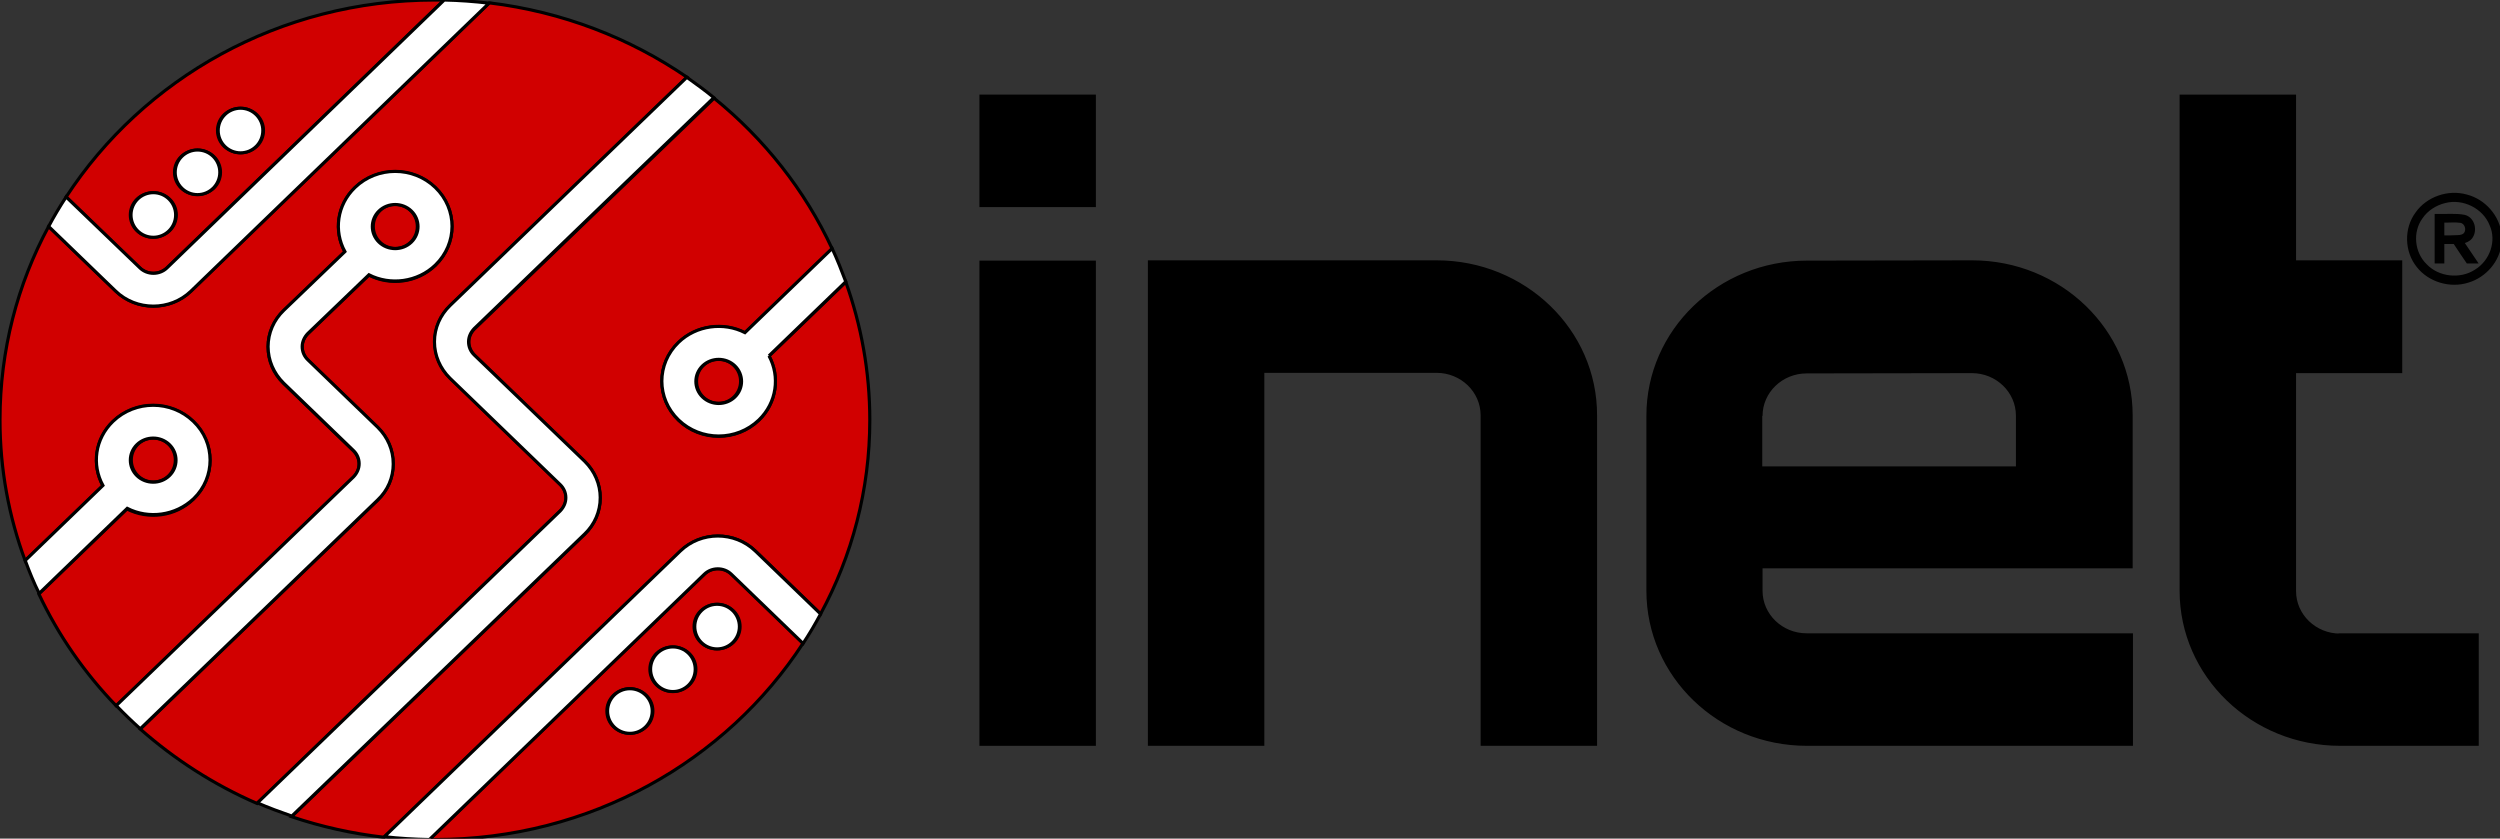 <svg width="790" height="265" xmlns="http://www.w3.org/2000/svg">

 <rect width="100%" height="100%" fill="#333333" stroke="none"/>

 <g>
  <title>Layer 1</title>
  <g stroke="null" id="svg_21">
   <g stroke="null" id="svg_4" fill="#000000">
    <rect stroke="null" id="svg_5" height="34.553" width="35.798" y="30.392" x="310.002"/>
    <rect stroke="null" id="svg_6" height="152.324" width="35.798" y="82.855" x="310.002"/>
    <path stroke="null" id="svg_7" d="m453.945,82.765l-90.714,0l0,152.414l35.798,0l0,-117.861l54.916,0l0,0c7.966,0 14.432,6.241 14.432,13.93l0,0l0,103.931l35.798,0l0,-103.841c0.094,-26.865 -22.491,-48.574 -50.23,-48.574zm219.476,96.333l0,-47.85l0,0c0,-26.774 -22.491,-48.483 -50.23,-48.483l-52.198,0.09c-27.739,0 -50.23,21.709 -50.23,48.483l0,0l0,55.358c0,26.774 22.491,48.483 50.23,48.483l102.522,0l0,-34.553l-102.616,0c-7.966,0 -14.432,-6.241 -14.432,-13.93l0,-7.598l116.954,0zm-116.954,-47.669c0,-7.689 6.466,-13.93 14.432,-13.93l52.198,-0.09c7.966,0 14.432,6.241 14.432,13.93l0,16.553l-81.155,0l0,-16.463l0.094,0zm183.021,69.287c-7.966,0 -14.432,-6.241 -14.432,-13.93l0,0l0,-69.378l33.549,0l0,-34.644l-33.549,0l0,-52.373l-35.798,0l0,156.304c0,26.774 22.491,48.483 50.23,48.483l43.295,0l0,-34.553l-43.295,0l0,0.09zm39.922,-138.756c-5.716,-1.628 -12.276,0.633 -15.65,5.427c-3.655,4.884 -3.467,12.03 0.375,16.734c3.561,4.523 10.121,6.513 15.744,4.704c5.435,-1.628 9.559,-6.513 10.121,-11.94l0,-2.804c-0.562,-5.608 -4.967,-10.674 -10.59,-12.121zm2.905,23.699c-4.873,3.166 -11.902,2.352 -15.837,-1.809c-4.03,-3.889 -4.686,-10.583 -1.406,-15.106c1.687,-2.533 4.498,-4.342 7.497,-5.065c5.904,-1.538 12.464,1.809 14.619,7.327c2.343,5.156 0.094,11.668 -4.873,14.653zm-1.499,-10.674c1.593,-2.171 0.75,-5.879 -2.062,-6.603c-2.905,-0.543 -5.904,-0.181 -8.903,-0.271c0,4.884 0,9.769 0,14.653c0.656,0 1.406,0 2.062,0c0,-2.08 0,-4.07 0,-6.151c1.218,0 2.53,0 3.749,0c1.406,2.08 2.718,4.161 4.123,6.151c0.843,0 1.687,0 2.53,0c-1.406,-2.08 -2.811,-4.161 -4.217,-6.241c0.937,-0.271 2.062,-0.633 2.718,-1.538zm-8.903,-0.09c0,-1.719 0,-3.347 0,-5.065c1.874,0.09 3.749,-0.181 5.623,0.09c1.781,0.271 2.53,2.623 1.499,3.98c-0.562,0.724 -1.593,0.905 -2.53,0.905c-1.593,0.09 -3.093,0.09 -4.592,0.09z"/>
   </g>
   <g stroke="null" id="svg_8" fill="#d10000">
    <circle stroke="null" id="svg_9" r="6.965" cy="71.549" cx="124.919"/>
    <circle stroke="null" id="svg_10" r="6.965" cy="145.359" cx="48.45"/>
    <circle stroke="null" id="svg_11" r="6.965" cy="120.484" cx="227.066"/>
    <path stroke="null" id="svg_12" d="m52.76,84.664l87.622,-84.664c-1.031,0 -1.968,0 -2.999,0c-49.106,0 -92.12,24.875 -116.485,62.232l23.241,22.432c2.437,2.261 6.185,2.261 8.622,0zm-9.465,-11.759c-2.811,-2.714 -2.811,-7.236 0,-9.95s7.497,-2.714 10.308,0c2.811,2.714 2.811,7.236 0,9.95c-2.905,2.714 -7.497,2.714 -10.308,0zm13.963,-13.478c-2.811,-2.714 -2.811,-7.236 0,-9.95c2.811,-2.714 7.497,-2.714 10.308,0s2.811,7.236 0,9.95c-2.905,2.714 -7.497,2.714 -10.308,0zm13.588,-13.206c-2.811,-2.714 -2.811,-7.236 0,-9.95c2.811,-2.714 7.497,-2.714 10.308,0c2.811,2.714 2.811,7.236 0,9.95s-7.403,2.714 -10.308,0zm151.721,135.228l-86.872,83.85c0.562,0 1.125,0 1.781,0c49.012,0 92.026,-24.784 116.298,-62.051l-22.679,-21.89c-2.343,-2.261 -6.185,-2.261 -8.528,0.09zm9.184,11.578c2.811,2.714 2.811,7.236 0,9.95s-7.497,2.714 -10.308,0c-2.811,-2.714 -2.811,-7.236 0,-9.95c2.905,-2.714 7.497,-2.714 10.308,0zm-13.963,13.478c2.811,2.714 2.811,7.236 0,9.95c-2.811,2.714 -7.497,2.714 -10.308,0c-2.811,-2.714 -2.811,-7.236 0,-9.95s7.497,-2.714 10.308,0zm-13.588,13.206c2.811,2.714 2.811,7.236 0,9.95c-2.811,2.714 -7.497,2.714 -10.308,0s-2.811,-7.236 0,-9.95s7.403,-2.804 10.308,0zm-25.302,-62.413c0,-1.538 -0.656,-2.985 -1.781,-4.161l-34.861,-33.649c-3.186,-3.075 -4.873,-7.146 -4.873,-11.488c0,-4.342 1.781,-8.412 4.967,-11.488l74.783,-72.091c-18.087,-12.392 -39.359,-20.714 -62.507,-23.518l-94.275,91.087c-6.56,6.332 -17.149,6.332 -23.709,0l-21.273,-20.442c-9.84,18.272 -15.369,39.076 -15.369,61.147c0,15.648 2.811,30.573 7.966,44.503l24.553,-23.699c-3.561,-6.513 -2.437,-14.834 3.186,-20.262c7.028,-6.784 18.368,-6.784 25.396,0c7.028,6.784 7.028,17.729 0,24.513c-5.716,5.518 -14.244,6.513 -20.992,3.075l-27.833,26.865c6.185,13.116 14.432,24.965 24.459,35.367l74.97,-72.272c1.125,-1.085 1.781,-2.533 1.781,-4.161c0,-1.538 -0.656,-2.985 -1.781,-4.161l-22.116,-21.347c-3.186,-3.075 -4.873,-7.146 -4.873,-11.488c0,-4.342 1.781,-8.412 4.967,-11.488l19.305,-18.543c-3.561,-6.513 -2.437,-14.834 3.186,-20.262c7.028,-6.784 18.368,-6.784 25.396,0c7.028,6.784 7.028,17.729 0,24.513c-5.716,5.518 -14.244,6.513 -20.992,3.075l-19.305,18.543c-1.125,1.085 -1.781,2.533 -1.781,4.161c0,1.538 0.656,2.985 1.781,4.161l22.116,21.347c3.186,3.075 4.873,7.146 4.873,11.488c0,4.342 -1.781,8.412 -4.967,11.488l-74.97,72.272c10.871,9.588 23.335,17.638 36.923,23.518l95.868,-92.534c1.125,-1.085 1.781,-2.533 1.781,-4.07zm59.789,16.824l20.617,19.9c9.934,-18.362 15.556,-39.166 15.556,-61.327c0,-15.287 -2.718,-29.94 -7.591,-43.599l-24.272,23.427c3.561,6.513 2.437,14.834 -3.186,20.262c-7.028,6.784 -18.368,6.784 -25.396,0c-7.028,-6.784 -7.028,-17.729 0,-24.513c5.716,-5.518 14.244,-6.513 20.992,-3.075l27.552,-26.593c-8.622,-18.543 -21.46,-34.734 -37.298,-47.579l-75.72,72.905c-1.125,1.085 -1.781,2.533 -1.781,4.161c0,1.538 0.656,2.985 1.781,4.161l34.861,33.649c3.186,3.075 4.873,7.146 4.873,11.488c0,4.342 -1.781,8.412 -4.967,11.488l-92.588,89.187c9.371,3.166 19.117,5.337 29.238,6.513l93.526,-90.273c6.654,-6.513 17.243,-6.513 23.803,-0.181z"/>
   </g>
   <g stroke="null" id="svg_13" fill="#ffffff">
    <circle stroke="null" id="svg_14" r="7.055" cy="198.003" cx="226.598"/>
    <circle stroke="null" id="svg_15" r="7.055" cy="211.48" cx="212.635"/>
    <circle stroke="null" id="svg_16" r="7.055" cy="224.686" cx="199.046"/>
    <circle stroke="null" id="svg_17" r="7.055" cy="67.931" cx="48.45"/>
    <circle stroke="null" id="svg_18" r="7.055" cy="54.453" cx="62.413"/>
    <circle stroke="null" id="svg_19" r="7.055" cy="41.247" cx="76.001"/>
    <path stroke="null" id="svg_20" d="m189.675,157.299c0,-4.342 -1.781,-8.412 -4.873,-11.488l-34.955,-33.649c-1.125,-1.085 -1.781,-2.533 -1.781,-4.161c0,-1.538 0.656,-2.985 1.781,-4.161l75.72,-72.996c-2.718,-2.261 -5.623,-4.342 -8.528,-6.422l-74.783,72.091c-3.186,3.075 -4.967,7.146 -4.967,11.488c0,4.342 1.781,8.412 4.873,11.488l34.861,33.649c1.125,1.085 1.781,2.533 1.781,4.161c0,1.538 -0.656,2.985 -1.781,4.161l-95.681,92.263c3.561,1.538 7.216,2.895 10.871,4.161l92.588,-89.187c3.093,-2.985 4.873,-7.055 4.873,-11.397zm53.323,-44.865l24.272,-23.427c-1.312,-3.528 -2.718,-7.055 -4.311,-10.493l-27.552,26.593c-6.747,-3.437 -15.369,-2.352 -20.992,3.075c-7.028,6.784 -7.028,17.729 0,24.513c7.028,6.784 18.368,6.784 25.396,0c5.623,-5.427 6.747,-13.658 3.186,-20.262zm-20.992,13.025c-2.811,-2.714 -2.811,-7.146 0,-9.859c2.811,-2.714 7.403,-2.714 10.215,0c2.811,2.714 2.811,7.146 0,9.859c-2.811,2.714 -7.403,2.714 -10.215,0zm-97.743,21.076c0,-4.342 -1.781,-8.412 -4.873,-11.488l-22.116,-21.347c-1.125,-1.085 -1.781,-2.533 -1.781,-4.161c0,-1.538 0.656,-2.985 1.781,-4.161l19.305,-18.543c6.747,3.437 15.369,2.352 20.992,-3.075c7.028,-6.784 7.028,-17.729 0,-24.513c-7.028,-6.784 -18.368,-6.784 -25.396,0c-5.716,5.518 -6.747,13.749 -3.186,20.262l-19.305,18.543c-3.186,3.075 -4.967,7.146 -4.967,11.488c0,4.342 1.781,8.412 4.873,11.488l22.116,21.347c1.125,1.085 1.781,2.533 1.781,4.161c0,1.538 -0.656,2.985 -1.781,4.161l-74.97,72.272c2.437,2.533 4.967,4.975 7.591,7.327l74.97,-72.272c3.28,-3.075 4.967,-7.146 4.967,-11.488zm-4.498,-79.87c2.811,-2.714 7.403,-2.714 10.215,0c2.811,2.714 2.811,7.146 0,9.859c-2.811,2.714 -7.403,2.714 -10.215,0c-2.811,-2.714 -2.811,-7.146 0,-9.859zm-58.664,66.483c-7.028,-6.784 -18.368,-6.784 -25.396,0c-5.716,5.518 -6.747,13.749 -3.186,20.262l-24.553,23.699c1.312,3.528 2.718,7.055 4.405,10.402l27.833,-26.865c6.747,3.437 15.275,2.352 20.992,-3.075c6.935,-6.694 6.935,-17.729 -0.094,-24.422zm-17.805,17.186c-2.811,-2.714 -2.811,-7.146 0,-9.859c2.811,-2.714 7.403,-2.714 10.215,0c2.811,2.714 2.811,7.146 0,9.859s-7.403,2.714 -10.215,0zm195.391,23.789c-6.56,-6.332 -17.149,-6.332 -23.709,0l-93.526,90.273c4.686,0.543 9.465,0.814 14.244,0.905l86.872,-83.85c2.343,-2.261 6.185,-2.261 8.528,0l22.679,21.89c1.968,-2.985 3.842,-6.151 5.529,-9.317l-20.617,-19.9zm-178.336,-82.132l94.181,-90.996c-4.686,-0.543 -9.371,-0.905 -14.151,-0.995l-87.622,84.664c-2.343,2.261 -6.185,2.261 -8.528,0l-23.335,-22.432c-1.968,2.985 -3.842,6.151 -5.529,9.317l21.179,20.442c6.56,6.332 17.243,6.332 23.803,0z"/>
   </g>
  </g>
 </g>
</svg>